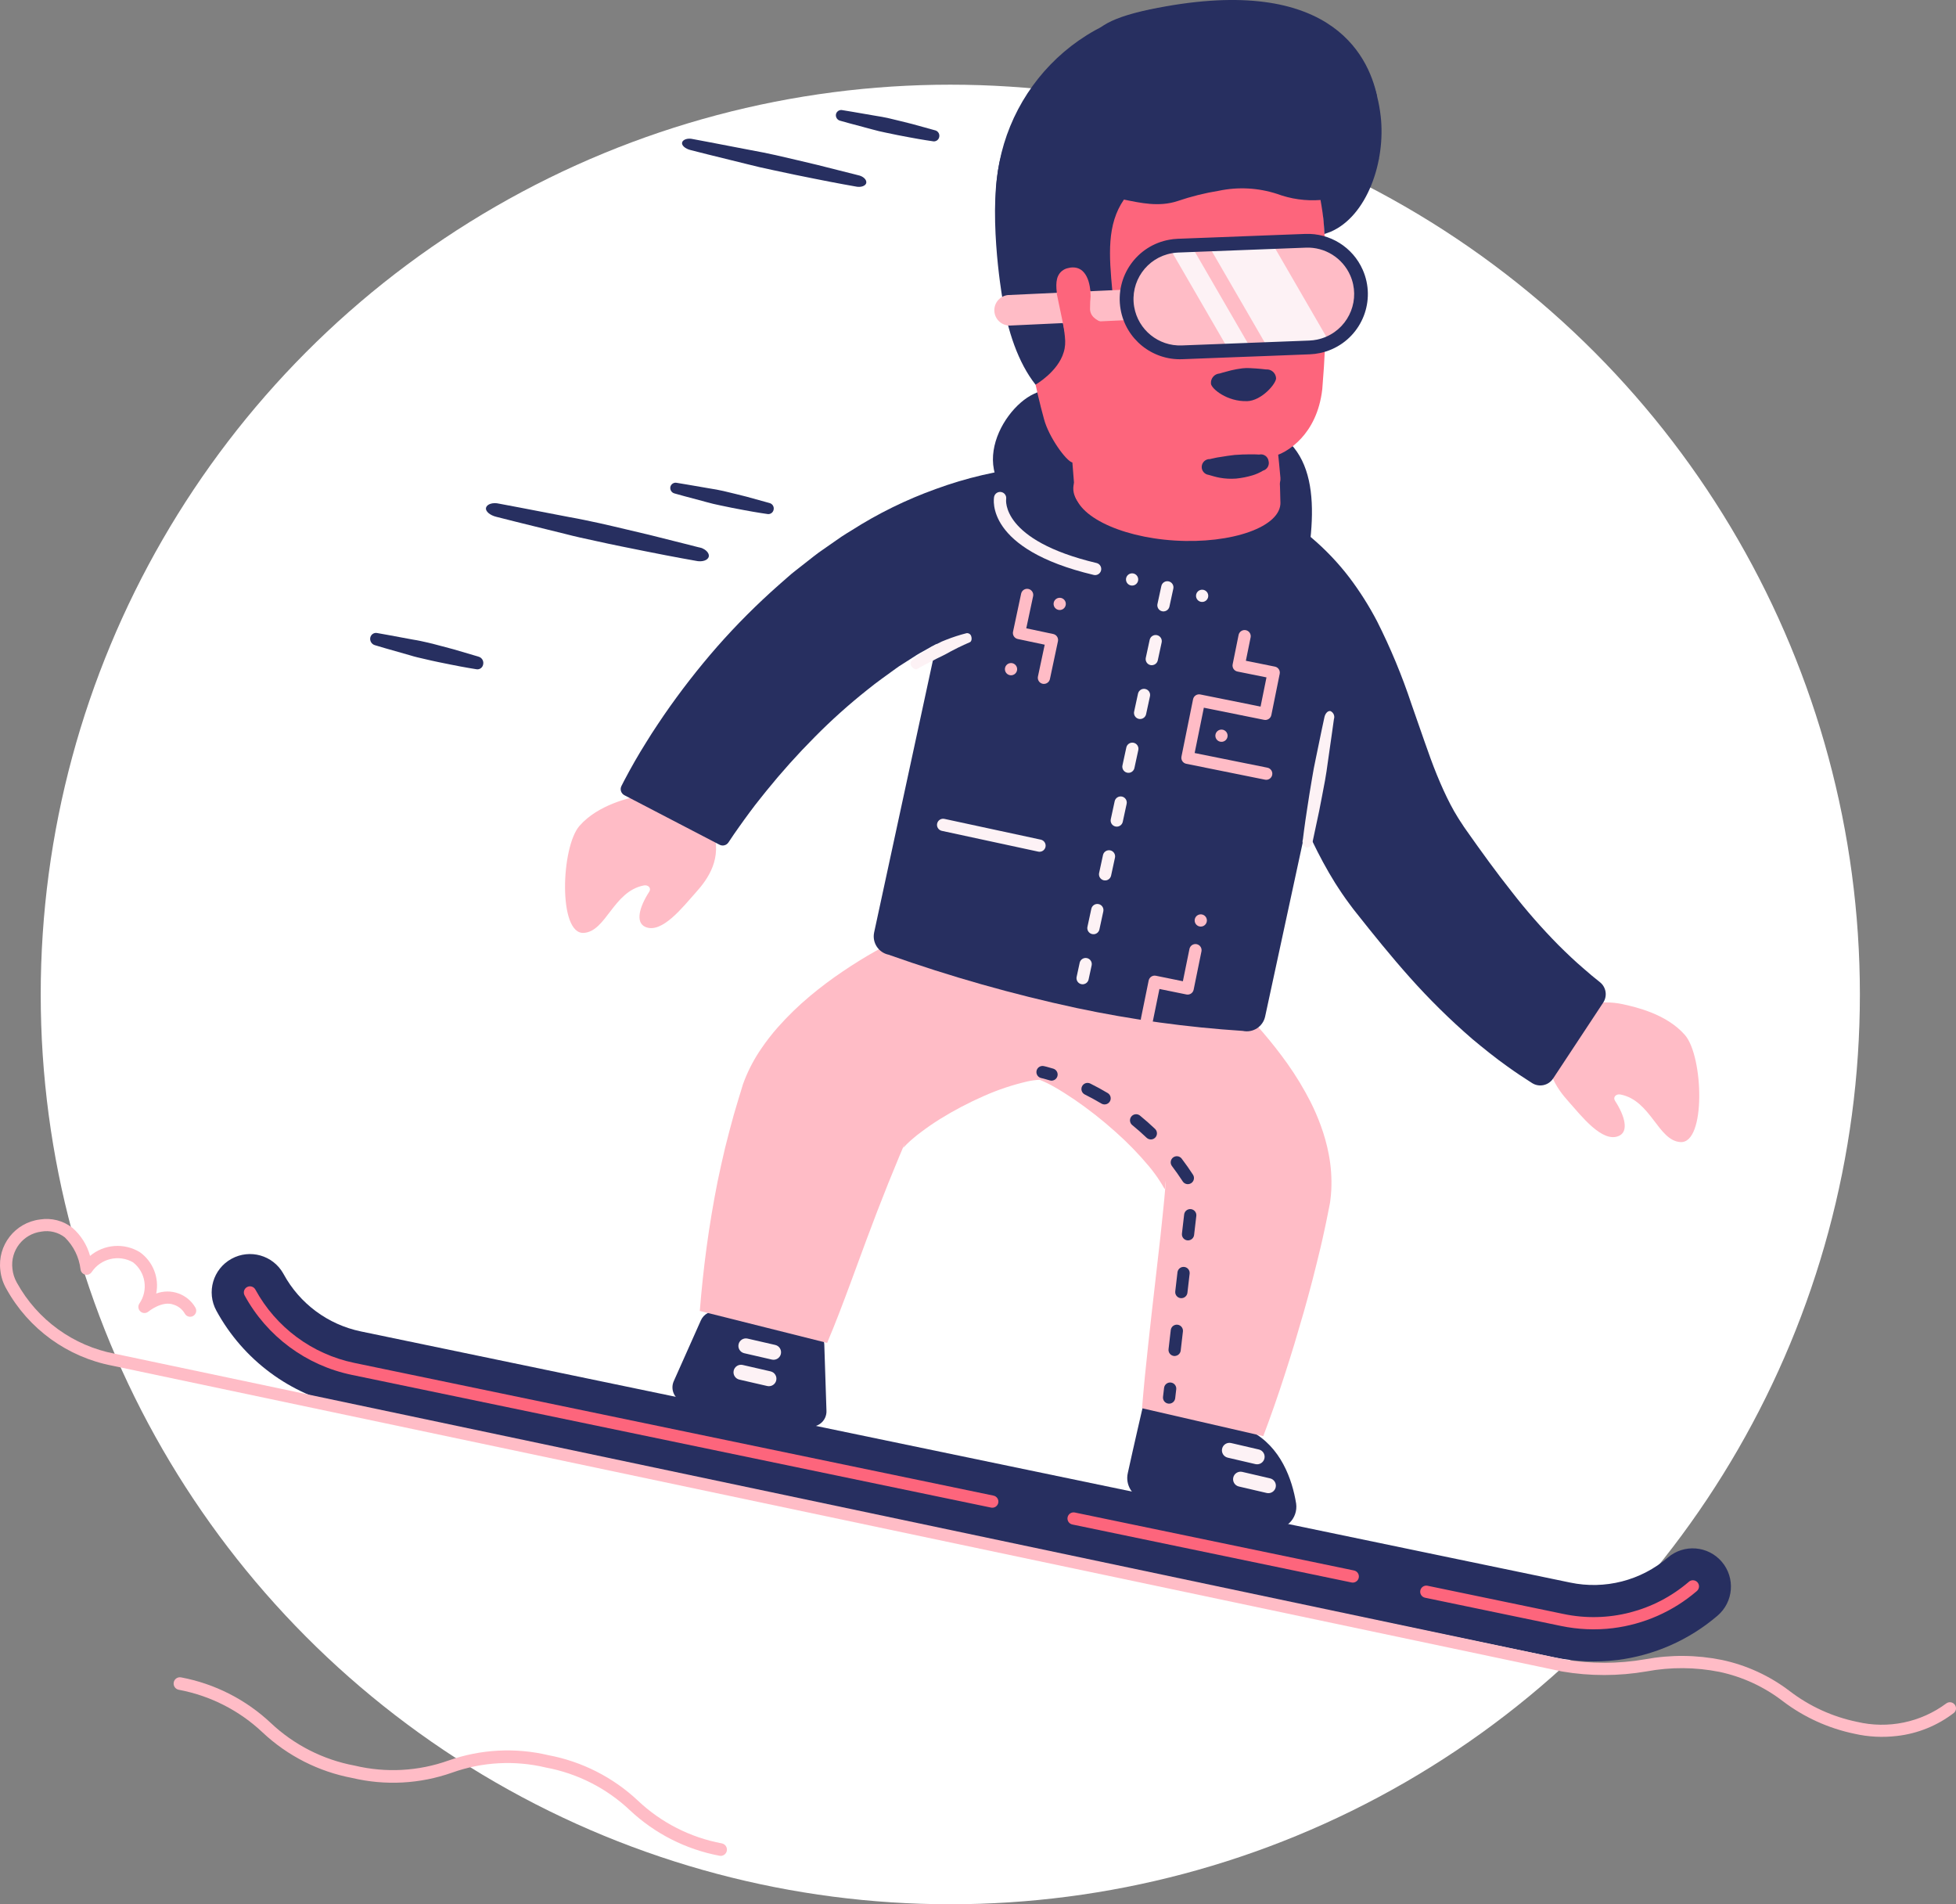 <?xml version="1.0" encoding="utf-8"?>
<!-- Generator: Adobe Illustrator 26.2.1, SVG Export Plug-In . SVG Version: 6.00 Build 0)  -->
<svg version="1.1" xmlns="http://www.w3.org/2000/svg" xmlns:xlink="http://www.w3.org/1999/xlink" x="0px" y="0px"
	 viewBox="0 0 284.932 277.333" style="enable-background:new 0 0 284.932 277.333;" xml:space="preserve">
<rect x="0" y="0" width="284.932" height="277.333" fill="#808080" stroke="none"/>
<style type="text/css">
	.st0{fill:url(#FOND_00000048470910958287795160000016112082417279957438_);}
	.st1{fill:url(#FOND_00000083801540601885852540000014899753655858822804_);}
	.st2{fill:#FFF5F7;}
	.st3{fill:url(#FOND_00000164483194105343250310000012282650992223508135_);}
	.st4{fill:url(#FOND_00000182520625227037709070000014449209200495528604_);}
	.st5{fill:url(#FOND_00000001652953021988826700000015688931505176532890_);}
	.st6{fill:url(#FOND_00000179645354413929778580000010428818608218450313_);}
	.st7{fill:url(#FOND_00000086686711559320623540000008666698138486293889_);}
	.st8{fill:url(#FOND_00000183970456119130589740000015870471745312254142_);}
	.st9{fill:url(#FOND_00000051379194880505927810000016940410674425531296_);}
	.st10{fill:url(#FOND_00000054978625628488899770000018115002553570486158_);}
	.st11{fill:url(#FOND_00000106861051676358195760000017331954283221250692_);}
	.st12{fill:#272F60;}
	.st13{fill:#FD657C;}
	.st14{fill:url(#FOND_00000039817118224254996540000013176387129489614527_);}
	.st15{fill:#F4AAB9;}
	.st16{clip-path:url(#Rectangle_10_00000169523586155853563910000006751018342446803876_);}
	.st17{fill:#FB657C;}
	.st18{fill:#FFFFFF;}
	.st19{fill:#FFBCC6;}
	.st20{clip-path:url(#SVGID_00000152257032692386220750000013039401105605309060_);}
	.st21{enable-background:new    ;}
	.st22{fill:#FB657C;stroke:#FD657C;stroke-width:3.835;stroke-linecap:round;stroke-linejoin:round;stroke-miterlimit:1.438;}
	.st23{fill:#FFBCC6;stroke:#FFBCC6;stroke-width:3.835;stroke-linecap:round;stroke-linejoin:round;stroke-miterlimit:1.438;}
	.st24{clip-path:url(#SVGID_00000173146252918956203830000003311724241400806538_);fill:#FB657C;}
	.st25{clip-path:url(#SVGID_00000134249947013517432210000013592239402977529526_);fill:#FFBCC6;}
	.st26{clip-path:url(#SVGID_00000031893851267149421000000001144659425646020014_);fill:#FFBCC6;}
	.st27{clip-path:url(#SVGID_00000175301213424659102970000016810501014380491439_);fill:#FFBCC6;}
	.st28{clip-path:url(#SVGID_00000160889521357415237150000002740843062211874178_);fill:#FFBCC6;}
	.st29{clip-path:url(#SVGID_00000044145311685052785850000001009729828053849259_);fill:#FFBCC6;}
	.st30{clip-path:url(#SVGID_00000170263746485930803960000010772374784303562892_);fill:#FFBCC6;}
	.st31{clip-path:url(#SVGID_00000077294068187845754980000010670949055966736051_);fill:#FFBCC6;}
	.st32{clip-path:url(#SVGID_00000183212261469947934250000015059558877977142706_);fill:#272F60;}
	.st33{clip-path:url(#SVGID_00000183212261469947934250000015059558877977142706_);fill:#FB657C;}
	.st34{clip-path:url(#SVGID_00000183212261469947934250000015059558877977142706_);fill:#FFBCC6;}
	.st35{clip-path:url(#SVGID_00000183212261469947934250000015059558877977142706_);fill:#FFFFFF;}
	.st36{fill:none;}
	.st37{clip-path:url(#SVGID_00000028311993052651279610000018073455901409859741_);fill:#FFFFFF;}
	.st38{clip-path:url(#SVGID_00000096061640119711937570000005826408977705254077_);fill:#FFFFFF;}
	.st39{clip-path:url(#SVGID_00000126312962441052131290000016878765126362776501_);fill:#FFFFFF;}
	.st40{clip-path:url(#SVGID_00000178917478966712323180000011777689636936454320_);fill:#FFFFFF;}
	.st41{clip-path:url(#SVGID_00000091731261808803481070000014920016811304506301_);fill:#FFFFFF;}
	.st42{clip-path:url(#SVGID_00000181798057473299117680000001159238214300076197_);fill:#FFFFFF;}
	.st43{clip-path:url(#SVGID_00000052817977536879831460000001676216151528853682_);fill:#FFFFFF;}
	.st44{clip-path:url(#SVGID_00000141433905940578167850000016453963740929023887_);fill:#FFFFFF;}
	.st45{clip-path:url(#SVGID_00000093141943655083418180000001913001705172146053_);fill:#FFFFFF;}
	.st46{clip-path:url(#SVGID_00000107568075817856495700000009754390932784562065_);fill:#FFFFFF;}
	.st47{clip-path:url(#SVGID_00000047031669604135351370000012609247884845121971_);fill:#FFFFFF;}
	.st48{clip-path:url(#SVGID_00000085951411877255251280000010673218148184011407_);fill:#FFFFFF;}
	.st49{clip-path:url(#SVGID_00000038377481903534649830000006512978215570248587_);fill:#FB657C;}
	.st50{clip-path:url(#SVGID_00000123409624624614332760000017262632516933265592_);fill:#FFFFFF;}
	.st51{clip-path:url(#SVGID_00000097461468271778087420000004112830470376833671_);fill:#FFFFFF;}
	.st52{fill:#FF647B;}
	.st53{fill:#FF657C;}
	.st54{clip-path:url(#SVGID_00000057856743393358104130000014265637689035598497_);}
	.st55{clip-path:url(#SVGID_00000133506941923592750320000003933663510963206322_);}
	.st56{clip-path:url(#SVGID_00000149359004930731091120000000189534081090908345_);}
	.st57{clip-path:url(#SVGID_00000026139805484781242570000007519125380189855877_);}
	.st58{fill:none;stroke:#272E5F;stroke-width:3;}
	.st59{clip-path:url(#SVGID_00000165927412039000299940000001748531244317050517_);}
	.st60{fill:#E94B67;}
	.st61{fill:#FFF5F7;stroke:#272E5F;stroke-width:2;}
	.st62{fill:none;stroke:#272E5F;stroke-width:2;stroke-linecap:round;stroke-linejoin:round;stroke-miterlimit:10;}
	.st63{fill:none;stroke:#272E5F;stroke-width:2;}
	.st64{fill:none;stroke:#272E5F;stroke-width:3;stroke-linecap:round;stroke-linejoin:round;stroke-miterlimit:10;}
	.st65{fill:none;stroke:#142664;stroke-width:2;stroke-linecap:round;stroke-linejoin:round;stroke-miterlimit:10;}
	.st66{clip-path:url(#SVGID_00000166671465706252652520000018414885802277968032_);}
	.st67{clip-path:url(#SVGID_00000155860916565252095560000004181474954327518874_);}
	.st68{clip-path:url(#SVGID_00000181808081711188905370000013307894141874274990_);fill:#FD657C;}
	.st69{clip-path:url(#SVGID_00000031204078634470379280000007197327938603551123_);fill:#FD657C;}
	.st70{clip-path:url(#SVGID_00000052783850294729171600000003444543533710836383_);}
	.st71{clip-path:url(#SVGID_00000160176935123599683980000012374449231784727171_);}
	.st72{clip-path:url(#SVGID_00000181076234549678838830000012500787301810365571_);}
	.st73{fill:none;stroke:#142664;stroke-width:3;stroke-linecap:round;stroke-linejoin:round;}
	.st74{clip-path:url(#SVGID_00000101791642246461772400000015548768766195087029_);}
	.st75{clip-path:url(#SVGID_00000034052457913182179590000017575843109454786944_);}
	.st76{clip-path:url(#SVGID_00000145028473694355890520000016506793471873779369_);}
	.st77{clip-path:url(#SVGID_00000049198456106978833980000002158705450359831210_);}
	.st78{clip-path:url(#SVGID_00000052081302176483023740000010207379663517255318_);}
	.st79{clip-path:url(#SVGID_00000006665335216180656570000013170921951675001731_);}
	.st80{clip-path:url(#SVGID_00000132782526220733433570000015408913377185487513_);}
	.st81{clip-path:url(#SVGID_00000005263991062296574890000003573368072622152619_);}
	.st82{clip-path:url(#SVGID_00000164483713353376355930000010876465586340244119_);}
	.st83{clip-path:url(#SVGID_00000146469308904353610800000009815948707633786519_);}
	.st84{clip-path:url(#SVGID_00000132780375373748753100000013201033967525249466_);}
	.st85{clip-path:url(#SVGID_00000141419423139006167560000014096206173307330694_);}
	.st86{clip-path:url(#SVGID_00000151537261933746686690000001798999093993930405_);}
	.st87{clip-path:url(#SVGID_00000108285860412001274920000003691575311030866350_);}
	.st88{clip-path:url(#SVGID_00000093883902873509518800000011602759082408845241_);}
	.st89{clip-path:url(#SVGID_00000051360038004114799560000004211471077816857235_);}
	.st90{clip-path:url(#SVGID_00000130640151167825442440000018116062869780129194_);}
	.st91{clip-path:url(#SVGID_00000152981379827116005500000005740512563672672390_);}
	.st92{clip-path:url(#SVGID_00000029029035426134581640000018416224784929984903_);}
	.st93{clip-path:url(#SVGID_00000029014565672032056400000016155550053259912324_);}
	.st94{clip-path:url(#SVGID_00000053542176624380904690000008791777574431822526_);}
	.st95{clip-path:url(#SVGID_00000129167549721544841050000016734406973007795084_);}
	.st96{clip-path:url(#SVGID_00000057150300318762371020000016413061868655909534_);}
	.st97{clip-path:url(#SVGID_00000062880049179658944250000011729132473280848289_);}
	.st98{clip-path:url(#SVGID_00000013913396549939912920000000070110349601445269_);}
	.st99{clip-path:url(#SVGID_00000069369152704345590900000011794275941258285696_);}
	.st100{clip-path:url(#SVGID_00000081617524136142293990000002170298289797610904_);}
	.st101{clip-path:url(#SVGID_00000099659615679297047880000006413210730679049117_);}
	.st102{clip-path:url(#SVGID_00000032619005945613999340000014923635488303043730_);}
	.st103{clip-path:url(#SVGID_00000152980443465097452820000016407256342227009689_);}
	.st104{clip-path:url(#SVGID_00000160870886767692014380000010031507509009044624_);}
	.st105{clip-path:url(#SVGID_00000106853101169307686230000012461278701414840484_);}
	.st106{clip-path:url(#SVGID_00000029762800483197125710000003592943667761721772_);}
	.st107{clip-path:url(#SVGID_00000046320238743954056400000016464191877155435964_);}
	.st108{clip-path:url(#SVGID_00000121971216749101755770000009294484897210073526_);}
	.st109{clip-path:url(#SVGID_00000089564063759047743780000008074697597789750205_);}
	.st110{clip-path:url(#SVGID_00000093172784152661540900000001295036263930546566_);}
	.st111{clip-path:url(#SVGID_00000160868919795311235300000009366106011115732662_);}
	.st112{clip-path:url(#SVGID_00000084518036374266160930000015599019169807333256_);}
	.st113{clip-path:url(#SVGID_00000168826373617159619650000001605871832410481795_);}
	.st114{clip-path:url(#SVGID_00000124865158768880186090000014729186429846278288_);}
	.st115{clip-path:url(#SVGID_00000140000673510067155420000010870318734555500462_);}
	.st116{clip-path:url(#SVGID_00000083769908852285826470000005310801500623088043_);}
	.st117{fill:#FFFFFF;stroke:#142664;stroke-width:3;stroke-linecap:round;stroke-linejoin:round;}
	.st118{clip-path:url(#SVGID_00000147941029375797053030000016172721351368649133_);}
	.st119{fill-rule:evenodd;clip-rule:evenodd;fill:#FFBCC6;}
	.st120{fill-rule:evenodd;clip-rule:evenodd;fill:#272F60;}
	.st121{fill-rule:evenodd;clip-rule:evenodd;fill:#FFFFFF;}
	.st122{fill-rule:evenodd;clip-rule:evenodd;fill:#FB657C;}
	.st123{clip-path:url(#SVGID_00000121248680841118300420000005682213367435107261_);}
	.st124{clip-path:url(#SVGID_00000002362948213398958880000004513666532088460934_);}
	.st125{clip-path:url(#SVGID_00000149365137406003683080000015713152361291760283_);}
	.st126{clip-path:url(#SVGID_00000065040894939953484310000006414079696797856430_);}
	.st127{clip-path:url(#SVGID_00000093175674725441685850000017416876665822685571_);}
	.st128{clip-path:url(#SVGID_00000009553419585095385660000016186910985537618071_);}
	.st129{clip-path:url(#SVGID_00000155147075510217810810000014102599567150562473_);}
	.st130{clip-path:url(#SVGID_00000080203863883305742000000007617987723986863243_);}
	.st131{clip-path:url(#SVGID_00000183945708905512438250000009588869881347519108_);}
	.st132{clip-path:url(#SVGID_00000060716350808141412660000002003023142448859801_);}
	.st133{clip-path:url(#SVGID_00000085217833666306067340000009717034249851536789_);}
	.st134{clip-path:url(#SVGID_00000072974634659797898950000008392631079502288043_);}
	.st135{clip-path:url(#SVGID_00000155853413601481480100000009342087405659095169_);}
	.st136{clip-path:url(#SVGID_00000029044871911687716630000008577565967177152160_);}
	.st137{clip-path:url(#SVGID_00000135691616192303478800000002155571423608599206_);}
	.st138{clip-path:url(#SVGID_00000070079047946464567630000008213880006346888109_);}
	.st139{clip-path:url(#SVGID_00000026858216221022268290000015027898767971768963_);}
	.st140{clip-path:url(#SVGID_00000075146990619479740230000017511508994123351737_);}
	.st141{clip-path:url(#SVGID_00000013194933541210906030000008576567217057113248_);}
	.st142{clip-path:url(#SVGID_00000183208119095958151200000003933857233484272012_);}
	.st143{clip-path:url(#SVGID_00000063625281382978694340000009705484210755943318_);}
	.st144{clip-path:url(#SVGID_00000079457155898793746930000013056032002866679681_);}
	.st145{clip-path:url(#SVGID_00000010268390013677935610000016089499622909000589_);}
	.st146{clip-path:url(#SVGID_00000046307018622671191690000005800476584519865763_);}
	.st147{clip-path:url(#SVGID_00000057115614462647172440000006232290621051817621_);}
	.st148{clip-path:url(#SVGID_00000175289681049161562080000001175593688770197167_);}
	.st149{clip-path:url(#SVGID_00000090285526357481218810000001269457592675678891_);}
	.st150{clip-path:url(#SVGID_00000150819685610411573770000013577532019661976233_);}
	.st151{clip-path:url(#SVGID_00000050643036866630395240000015939254355350647699_);}
	.st152{clip-path:url(#SVGID_00000108272990226051776760000011946898358626853509_);}
	.st153{clip-path:url(#SVGID_00000003102429224668818330000016783062775175220629_);}
	.st154{clip-path:url(#SVGID_00000057829916825381194730000018375665181990973624_);}
	.st155{clip-path:url(#SVGID_00000124123903202580855180000014827800452913771669_);}
	.st156{clip-path:url(#SVGID_00000056401388768110687990000008759780181505750169_);}
	.st157{clip-path:url(#SVGID_00000101075659874873231800000010451754219187822522_);}
	.st158{clip-path:url(#SVGID_00000182489502288988649830000016852402704793655206_);}
	.st159{clip-path:url(#SVGID_00000106105856288773427580000018154421601164909489_);}
	.st160{clip-path:url(#SVGID_00000179621042252420254610000002952345893140320399_);}
	.st161{clip-path:url(#SVGID_00000145032357876846899300000005212916147156718211_);}
	.st162{clip-path:url(#SVGID_00000000180551035496081830000013447047740950747295_);}
	.st163{clip-path:url(#SVGID_00000052064933115239431070000014109855561439144082_);}
	.st164{clip-path:url(#SVGID_00000114774509110938950030000007587773727072115075_);}
	.st165{clip-path:url(#SVGID_00000161593025315318104740000015321009776404078261_);}
	.st166{clip-path:url(#SVGID_00000131349809810895142800000006469198478706813601_);}
	.st167{clip-path:url(#SVGID_00000133508147696587454260000005048885840428999581_);}
	.st168{clip-path:url(#SVGID_00000106829096415289345640000016258358154329380795_);}
	.st169{clip-path:url(#SVGID_00000051346661819511627940000001697465423383949724_);}
	.st170{clip-path:url(#SVGID_00000155829197919056163970000009594014929357608104_);}
	.st171{clip-path:url(#SVGID_00000005229418281590923320000000163260524640200333_);}
	.st172{clip-path:url(#SVGID_00000055667515510153143970000014938694052415186320_);}
	.st173{clip-path:url(#SVGID_00000009560818240558676720000017944545944001442949_);}
	.st174{clip-path:url(#SVGID_00000106141729601026183870000002904773140368154252_);}
	.st175{clip-path:url(#SVGID_00000080186472592689713370000005727521151214467472_);}
	.st176{clip-path:url(#SVGID_00000049901026646978138110000011478643504267469503_);}
	.st177{clip-path:url(#SVGID_00000015346243019472579840000009340414706036454545_);}
	.st178{clip-path:url(#SVGID_00000021817965125323393500000000735090371925206147_);}
	.st179{clip-path:url(#SVGID_00000027579066616266110260000018187716746375783590_);}
	.st180{clip-path:url(#SVGID_00000112623298110341239870000008718067862128798631_);}
	.st181{clip-path:url(#SVGID_00000011029719699706061270000012604130963111380377_);}
	.st182{clip-path:url(#SVGID_00000007415930177258022170000002081908407476326036_);}
	.st183{clip-path:url(#SVGID_00000163039445277083164810000012875020781002509718_);}
	.st184{clip-path:url(#SVGID_00000139266155097568757770000013118648728353688488_);}
	.st185{clip-path:url(#SVGID_00000021817103369331723220000017349521122974499981_);}
	.st186{clip-path:url(#SVGID_00000041281039024390381910000012029980900727865270_);}
	.st187{clip-path:url(#SVGID_00000006669065147170117490000017447852401291021730_);}
	.st188{clip-path:url(#SVGID_00000001627506531847684730000016631313811918439092_);}
	.st189{clip-path:url(#SVGID_00000020397636249705591400000004523257380681601689_);}
	.st190{clip-path:url(#SVGID_00000036251780531587039690000003991577229942151824_);}
	.st191{clip-path:url(#SVGID_00000019673265432034901450000002307748787212857782_);}
	.st192{clip-path:url(#SVGID_00000120539243227563408210000010458105889636922780_);}
	.st193{clip-path:url(#SVGID_00000168827569404932802430000011096232602573058180_);}
	.st194{clip-path:url(#SVGID_00000166676435304186596680000016723883392647321770_);}
	.st195{clip-path:url(#SVGID_00000055684939524063902500000008031270247894060703_);}
	.st196{clip-path:url(#SVGID_00000021800473125881571410000011667617908383713208_);}
	.st197{clip-path:url(#SVGID_00000072988318833773648480000012700624706281789615_);}
	.st198{clip-path:url(#SVGID_00000049938487383406043500000004329439324424795564_);}
	.st199{clip-path:url(#SVGID_00000118357539329343459980000006089419403418413984_);}
	.st200{clip-path:url(#SVGID_00000051356563495285043440000001412184312437082014_);}
	.st201{clip-path:url(#SVGID_00000023245298365774441650000010054849138578497673_);}
	.st202{clip-path:url(#SVGID_00000011743834763189230780000017737134068368010409_);}
	.st203{clip-path:url(#SVGID_00000122693363063608942620000008671437087305722790_);}
	.st204{clip-path:url(#SVGID_00000050640650606623706120000005886601946119464886_);}
	.st205{clip-path:url(#SVGID_00000010284348352264435100000017946625597846310547_);}
	.st206{clip-path:url(#SVGID_00000149361404979984955650000000362567852610264197_);}
	.st207{clip-path:url(#SVGID_00000038384854849274093150000007328307068574156204_);}
	.st208{clip-path:url(#SVGID_00000096034357275362287400000005266622984592943039_);}
	.st209{clip-path:url(#SVGID_00000098918193776759768380000005324067604666585773_);}
	.st210{clip-path:url(#SVGID_00000039109813684436703450000003596905548176932537_);}
	.st211{clip-path:url(#SVGID_00000019649695056834912360000012483080919511063449_);}
	.st212{clip-path:url(#SVGID_00000169519670624599464610000000624425797654859650_);}
	.st213{clip-path:url(#SVGID_00000090988530371293282600000000003072653910532753_);}
	.st214{clip-path:url(#SVGID_00000154398385138913414540000011811613587935148699_);}
	.st215{clip-path:url(#SVGID_00000150092112353291369850000013212975532155507902_);}
	.st216{clip-path:url(#SVGID_00000181067952620142449790000012488503813143237559_);}
	.st217{clip-path:url(#SVGID_00000178901911002781354520000015791310048922327226_);}
	.st218{clip-path:url(#SVGID_00000181047761409014800590000015444194716315442595_);}
	.st219{clip-path:url(#SVGID_00000132770873408712692260000010651543200044747905_);}
	.st220{clip-path:url(#SVGID_00000016061232538268745780000015156545721691817101_);}
	.st221{clip-path:url(#SVGID_00000023262506864429959060000014049428836390325937_);}
	.st222{clip-path:url(#SVGID_00000072980016066681144630000005592740065574135182_);}
	.st223{clip-path:url(#SVGID_00000012458338894169821070000016612867622887287484_);}
	.st224{clip-path:url(#SVGID_00000047034363048999096860000016674778601679439286_);}
	.st225{clip-path:url(#SVGID_00000057857116454773087960000007603787365900883643_);}
	.st226{clip-path:url(#SVGID_00000095326741093448579910000003733962514731682958_);}
	.st227{clip-path:url(#SVGID_00000055678269874300366580000003997286273784397749_);}
	.st228{clip-path:url(#SVGID_00000173133746327992638060000014266752095957642119_);}
	.st229{clip-path:url(#SVGID_00000039116400885926209850000008022998462502424467_);}
	.st230{clip-path:url(#SVGID_00000111904664506372770810000004031998914806886822_);}
	.st231{clip-path:url(#SVGID_00000088092919956516958560000006304196496617984679_);}
	.st232{clip-path:url(#SVGID_00000132781594705887194670000002404096154459603888_);}
	.st233{clip-path:url(#SVGID_00000073002964007280787920000004125441204885090469_);}
	.st234{clip-path:url(#SVGID_00000115480519449100404480000010037120394611635881_);}
	.st235{clip-path:url(#SVGID_00000079479458249638912320000008171053336694402742_);}
	.st236{clip-path:url(#SVGID_00000100357869706515255390000016733420944590000562_);}
	.st237{clip-path:url(#SVGID_00000054234206107405710620000008921858757678797719_);}
	.st238{clip-path:url(#SVGID_00000044169384488109502660000000413516307248733850_);}
	.st239{clip-path:url(#SVGID_00000169546460929065558610000011847167205301095350_);}
	.st240{clip-path:url(#SVGID_00000003081010785422999890000001279815370278009274_);}
	.st241{clip-path:url(#SVGID_00000147901182726346901100000016783981883396447394_);}
	.st242{clip-path:url(#SVGID_00000170251601236976410230000013662204002220770224_);}
	.st243{clip-path:url(#SVGID_00000011710890332864128480000016628827186868785841_);}
	.st244{clip-path:url(#SVGID_00000010290328137136033010000007814862805468949152_);}
	.st245{clip-path:url(#SVGID_00000078737466365831417080000004498142637357806997_);}
	.st246{clip-path:url(#SVGID_00000183939468057914467360000003878970532053783481_);}
	.st247{clip-path:url(#SVGID_00000042737006890767486960000005064171024360270214_);}
	.st248{clip-path:url(#SVGID_00000008867226046280440910000012214081761482270083_);}
	.st249{clip-path:url(#SVGID_00000152961921341449899720000007239797383612604052_);}
	.st250{clip-path:url(#SVGID_00000145776308592654959490000006705444227378164127_);}
	.st251{clip-path:url(#SVGID_00000015354964115167386800000016463767934361620138_);}
	.st252{clip-path:url(#SVGID_00000160881106438039736420000012412067302968447621_);}
	.st253{fill:#E94966;}
	.st254{fill:#13224F;}
	.st255{fill:url(#);}
	.st256{clip-path:url(#SVGID_00000038402065362387551700000002154801188143006593_);}
	.st257{fill:#FFCE00;}
	.st258{fill-rule:evenodd;clip-rule:evenodd;fill:#FD657C;}
	.st259{clip-path:url(#SVGID_00000160875480874692398810000016630287404556532924_);}
	.st260{fill:url(#SVGID_00000095339204378452721750000016828171559077572739_);}
	.st261{fill:#FFFFFF;stroke:#FFFFFF;stroke-width:10;}
	.st262{fill:none;stroke:#272F60;stroke-width:3;stroke-linecap:round;stroke-linejoin:round;}
	.st263{clip-path:url(#SVGID_00000174560185031889955260000000284195325202159021_);}
	.st264{fill:none;stroke:#FFFFFF;stroke-width:5;}
	.st265{fill:#3580F8;}
	.st266{clip-path:url(#SVGID_00000129188510596811081890000000384880142475216063_);}
	.st267{fill:#FDF2F5;}
	.st268{clip-path:url(#SVGID_00000145757024848998431380000007696262833687760055_);}
	.st269{fill:#44C400;}
	.st270{clip-path:url(#SVGID_00000135671819741374598830000006100486317206269106_);}
	.st271{clip-path:url(#SVGID_00000059289461018862481610000001373055971538502560_);}
	.st272{clip-path:url(#SVGID_00000062911459898897267630000009126138693675883656_);}
	.st273{fill:#F1AAB9;}
	.st274{fill:#E34C6A;}
	.st275{clip-path:url(#SVGID_00000019650380001668863110000016119463000345325213_);}
	.st276{clip-path:url(#SVGID_00000166642506046105373620000004951074499953782946_);}
	.st277{clip-path:url(#SVGID_00000054959817458566668480000010330974778007802528_);}
	.st278{clip-path:url(#SVGID_00000039834134043269589070000009537044374131365539_);}
	.st279{clip-path:url(#SVGID_00000091693900192775906430000008163700554815258287_);}
	.st280{clip-path:url(#SVGID_00000150818310195830781020000018091831549327969943_);}
	.st281{clip-path:url(#SVGID_00000157283419238470801560000005599187405471809969_);}
	.st282{clip-path:url(#SVGID_00000157996265495010295480000017740976033833169824_);}
	.st283{display:none;}
	.st284{display:inline;}
	.st285{display:inline;enable-background:new    ;}
	.st286{clip-path:url(#SVGID_00000129894608067761134150000018218490834406408100_);}
	.st287{clip-path:url(#SVGID_00000101094714984089300990000015570993452601144465_);}
	.st288{clip-path:url(#SVGID_00000162317146758367698950000015970813876804019112_);}
	.st289{clip-path:url(#SVGID_00000027583800745966978790000009607704715158095802_);}
	.st290{fill:none;stroke:#FFFFFF;stroke-miterlimit:10;}
	.st291{clip-path:url(#SVGID_00000145761042521000977320000007599073780621803393_);}
	.st292{clip-path:url(#SVGID_00000173856162764495763810000014946928492171188401_);}
	.st293{clip-path:url(#SVGID_00000116952716281701786990000003890269045512403605_);}
	.st294{clip-path:url(#SVGID_00000119105216947625854870000000945593826220570552_);}
	.st295{clip-path:url(#SVGID_00000130632343375708217300000013810031583624003730_);}
	.st296{clip-path:url(#SVGID_00000111905883263243432710000012412187959725042869_);}
	.st297{clip-path:url(#SVGID_00000025433498199467967800000007736067104133790598_);}
	.st298{clip-path:url(#SVGID_00000116953317886210459760000012850590001040409277_);}
	.st299{clip-path:url(#SVGID_00000173870696367333573280000001268947959007498389_);}
	.st300{clip-path:url(#SVGID_00000124872179815540740890000005554533821973075605_);}
	.st301{clip-path:url(#SVGID_00000114060986819915612430000002139963570599643065_);}
	.st302{clip-path:url(#SVGID_00000060027491352926442350000014573380796992967071_);}
	.st303{clip-path:url(#SVGID_00000026855317775362163230000004711098126093510545_);}
	.st304{clip-path:url(#SVGID_00000004518079112281847390000008675525189965115807_);}
	.st305{clip-path:url(#SVGID_00000047763690921630765800000011574694404211126678_);}
	.st306{clip-path:url(#SVGID_00000063604038026975372190000004682587416775583620_);}
	.st307{fill:none;stroke:#142664;stroke-width:4.002;stroke-linecap:round;stroke-linejoin:round;stroke-miterlimit:4.002;}
	.st308{clip-path:url(#SVGID_00000093144858140488074320000012136844990860472503_);}
	.st309{clip-path:url(#SVGID_00000134223435165798017710000007474941380136631959_);}
	.st310{clip-path:url(#SVGID_00000147208601656408665800000003243359410129415352_);}
	.st311{clip-path:url(#SVGID_00000082334861750335017900000006527701310996796814_);}
	.st312{clip-path:url(#SVGID_00000126294917020935719890000009073742190492746157_);}
	.st313{clip-path:url(#SVGID_00000116199264724231619130000014112392304329707146_);}
	.st314{clip-path:url(#SVGID_00000022542183330977032960000007910974085080719549_);}
	.st315{clip-path:url(#SVGID_00000114069408679149041740000011469586873657598395_);}
	.st316{clip-path:url(#SVGID_00000130639818540225304790000006992727075626487999_);}
	.st317{clip-path:url(#SVGID_00000139283649691722664510000008709351948716059269_);}
	.st318{clip-path:url(#SVGID_00000059990526170619413950000004249254623266296205_);}
	.st319{clip-path:url(#SVGID_00000012464358708378117560000017957804789556237999_);}
	.st320{clip-path:url(#SVGID_00000075164651148603739100000011483228933431517313_);}
	.st321{clip-path:url(#SVGID_00000047021950837981946570000009600348647570175630_);}
	.st322{clip-path:url(#SVGID_00000080192862270153573940000007616123173912890760_);}
	.st323{clip-path:url(#SVGID_00000130636261644589111680000010801695078835534988_);}
	.st324{clip-path:url(#SVGID_00000060031960628598334480000002866892512197181315_);fill:#FD657C;}
	.st325{clip-path:url(#SVGID_00000060031960628598334480000002866892512197181315_);fill:#272F60;}
</style>
<g id="FONDS">
</g>
<g id="ILLUSTRATIONS">
	<g>
		<circle id="Ellipse_419" class="st18" cx="138.431" cy="144.833" r="132.5"/>
		<g id="Groupe_1822" transform="translate(0)">
			<g>
				<defs>
					<rect id="SVGID_00000071528487820529018300000013846815668583572378_" width="284.932" height="270.285"/>
				</defs>
				<clipPath id="SVGID_00000142876641038022441870000003548041758626020224_">
					<use xlink:href="#SVGID_00000071528487820529018300000013846815668583572378_"  style="overflow:visible;"/>
				</clipPath>
				
					<g id="Groupe_1821" transform="translate(0)" style="clip-path:url(#SVGID_00000142876641038022441870000003548041758626020224_);">
					<path id="Tracé_5670" class="st12" d="M179.935,78.065c0,0-1.289-1.285-4.617-10.413
						c-2.631-7.213-11.313-16.45-24.7-10.294
						c-5.13,2.36-11.055,13.731,1.52,17.788
						c11.417,3.678,17.453,3.779,17.453,3.779L179.935,78.065z"/>
					<path id="Tracé_5671" class="st12" d="M156.451,66.836c0,0,1.609,0.849,7.477,8.6
						c4.637,6.121,25.372,14.51,26.716,5.042
						c1.422-10.061,0.276-19.256-12.937-19.439c-12-0.166-11.622,1.95-11.622,1.95
						L156.451,66.836z"/>
					<path id="Tracé_5672" class="st12" d="M99.76,204.234l17.975,3.5
						c1.207,0.238,2.379-0.548,2.617-1.755c0.033-0.165,0.046-0.332,0.04-0.5
						l-0.318-9.683c-0.034-1.037-0.781-1.913-1.8-2.111l-13.71-2.671
						c-1.019-0.199-2.041,0.331-2.466,1.279l-3.947,8.851
						c-0.502,1.122,0.001,2.438,1.123,2.939c0,0,0.001,0,0.001,0.001
						c0.155,0.069,0.317,0.12,0.484,0.153L99.76,204.234z"/>
					<path id="Tracé_5673" class="st19" d="M226.002,151.322c-1.395,4.111,0.662,7.076,2.5,9.119
						c1.807,2.013,4.9,6.066,7.322,4.992c1.465-0.648,0.89-2.871-0.562-5.12
						c-0.343-0.531,0.163-1.033,0.787-0.912c4.46,0.863,5.47,6.723,8.742,6.929
						c3.742,0.235,3.348-12.494,0.662-15.586c-2.718-3.126-7.373-4.126-9.091-4.5
						c-2.75-0.6-8.423-0.6-10.357,5.077"/>
					<path id="Tracé_5674" class="st19" d="M103.857,120.896c1.391,4.112-0.68,7.075-2.522,9.115
						c-1.812,2.008-4.909,6.057-7.334,4.98c-1.462-0.651-0.882-2.873,0.575-5.124
						c0.344-0.53-0.16-1.032-0.781-0.916c-4.464,0.857-5.488,6.714-8.76,6.914
						c-3.743,0.23-3.318-12.5-0.623-15.586c2.725-3.118,7.384-4.113,9.1-4.483
						c2.75-0.588,8.425-0.583,10.343,5.1"/>
					<path id="Tracé_5675" class="st12" d="M235.553,241.765c-3.039,0.37-6.118,0.24-9.114-0.386
						L50.3,204.809c-8-1.653-14.868-6.743-18.778-13.916
						c-1.48-2.7-0.49-6.089,2.21-7.568c2.669-1.462,6.017-0.515,7.523,2.129
						c0.02,0.036,0.039,0.073,0.059,0.108c2.345,4.301,6.463,7.352,11.26,8.345
						l176.14,36.573c5.058,1.066,10.324-0.282,14.248-3.647
						c2.339-1.997,5.855-1.719,7.852,0.62c1.997,2.339,1.719,5.855-0.62,7.852l0,0
						c-4.14,3.545-9.232,5.793-14.641,6.463"/>
					<path id="Tracé_5676" class="st12" d="M166.499,204.781c0,0,9.868,0.544,15.72,3.64
						c4.352,2.3,6.012,7,6.59,10.55c0.151,1.057-0.222,2.122-1,2.853
						c-0.773,0.719-1.849,1.014-2.881,0.792l-18.225-4.218
						c-1.734-0.402-2.814-2.133-2.414-3.867c0.837-3.843,2.209-9.75,2.209-9.75
						H166.499z"/>
					<path id="Tracé_5677" class="st19" d="M101.941,190.925c0.242-3.037,0.563-6.126,0.99-9.285
						s0.965-6.369,1.607-9.6c0.334-1.612,0.7-3.226,1.078-4.838
						c0.4-1.609,0.823-3.217,1.269-4.823l0.709-2.392l0.368-1.192l0.181-0.6
						l0.089-0.3l0.259-0.682c0.625-1.568,1.421-3.061,2.375-4.453
						c0.741-1.094,1.551-2.139,2.425-3.13c1.462-1.65,3.046-3.188,4.739-4.6
						c1.52-1.267,3.104-2.455,4.745-3.559c3.139-2.129,6.45-3.991,9.9-5.568
						c1.734-0.792,3.51-1.527,5.384-2.186c1.954-0.699,3.95-1.271,5.977-1.715
						c2.39-0.539,4.829-0.831,7.278-0.872c1.581-0.019,3.161,0.106,4.72,0.374
						c1.561,0.288,3.091,0.723,4.57,1.3c2.107,0.83,4.142,1.829,6.087,2.989
						c1.677,0.987,3.303,2.057,4.876,3.208c2.994,2.183,5.825,4.581,8.469,7.177
						c2.754,2.676,5.262,5.596,7.493,8.722c1.256,1.768,2.381,3.626,3.367,5.557
						c0.562,1.111,1.058,2.255,1.485,3.424c0.503,1.361,0.895,2.76,1.171,4.184
						c0.342,1.756,0.466,3.547,0.371,5.333c-0.021,0.484-0.083,1.014-0.146,1.525
						l-0.026,0.192l-0.014,0.088l-0.031,0.157l-0.062,0.314l-0.248,1.256
						c-0.16,0.851-0.342,1.637-0.515,2.454s-0.351,1.606-0.542,2.4
						c-0.374,1.589-0.773,3.139-1.167,4.7s-0.836,3.082-1.256,4.611l-1.339,4.562
						c-0.469,1.511-0.927,3.025-1.422,4.523c-0.966,3.014-2,5.968-3.135,8.976
						l-17.661-4.062c0.107-1.506,0.281-3.054,0.411-4.586l0.479-4.591l0.505-4.572
						l0.52-4.547l0.514-4.513c0.172-1.491,0.346-2.988,0.487-4.453l0.226-2.187
						c0.065-0.715,0.15-1.455,0.2-2.141l0.08-1.044l0.02-0.256l0.011-0.127
						v-0.057l-0.011,0.045c-0.03,0.131-0.038,0.273-0.057,0.367
						c-0.05,0.445-0.031,0.667-0.057,0.719c-0.035,0.087-0.254-0.412-0.668-1.039
						c-0.502-0.787-1.054-1.542-1.652-2.259c-1.518-1.814-3.17-3.51-4.944-5.075
						c-1.862-1.667-3.83-3.212-5.891-4.626c-1.009-0.676-2-1.317-2.934-1.842
						c-0.725-0.423-1.482-0.789-2.264-1.094c-0.2-0.075-0.274-0.057,0.1,0.014
						c0.234,0.041,0.227,0.021,0.087,0.024c-0.655,0.025-1.307,0.114-1.945,0.265
						c-2.138,0.5-4.225,1.199-6.232,2.089c-2.212,0.969-4.354,2.092-6.408,3.362
						c-1,0.623-1.941,1.279-2.777,1.912c-0.726,0.535-1.415,1.117-2.064,1.743
						c-0.241,0.236-0.412,0.431-0.482,0.5c-0.07,0.069-0.046,0.028,0.113-0.4
						c0.017-0.046,0.031-0.094,0.041-0.142l-0.1,0.248l-0.211,0.5l-0.422,0.994
						l-0.822,2c-0.555,1.333-1.093,2.673-1.614,4.019
						c-0.538,1.345-1.062,2.702-1.571,4.072c-1.048,2.735-2.048,5.528-3.113,8.387
						s-2.16,5.8-3.426,8.775L101.941,190.925z"/>
					<path id="Tracé_5678" class="st12" d="M170.84,72.394
						c15.701,3.363,25.704,18.818,22.341,34.519c0,0.014-0.006,0.028-0.009,0.041
						l-8.878,41.086c-0.318,1.477-1.773,2.417-3.25,2.1
						c-8.139-0.527-16.229-1.64-24.207-3.332
						c-9.291-1.998-18.443-4.593-27.4-7.768
						c-1.473-0.313-2.414-1.761-2.101-3.234c0-0.001,0.001-0.003,0.001-0.004
						v-0.006l8.879-41.091c3.411-15.713,18.902-25.695,34.62-22.311"/>
					<path id="Tracé_5679" class="st12" d="M226.239,157.079c-0.668,1.013-2.023,1.307-3.051,0.662
						c-1.219-0.771-2.424-1.573-3.6-2.421c-1.778-1.263-3.469-2.628-5.136-4.019
						c-3.228-2.791-6.271-5.79-9.109-8.978c-2.778-3.118-5.32-6.276-7.761-9.359
						l-0.465-0.588l-0.553-0.743c-0.363-0.5-0.743-1-1.07-1.5s-0.678-1.011-1-1.523
						l-0.922-1.533c-1.18-2.04-2.2-4.081-3.107-6.075
						c-0.907-1.994-1.7-3.953-2.441-5.847l-2.066-5.477
						c-1.12-3.163-2.468-6.24-4.034-9.207c-0.645-1.188-1.381-2.325-2.2-3.4
						c-0.716-0.911-1.528-1.742-2.422-2.48c-0.858-0.722-1.801-1.337-2.809-1.829
						c-0.261-0.138-0.53-0.262-0.805-0.371c-0.274-0.131-0.555-0.246-0.842-0.344
						l-0.881-0.323l-1.191-0.359l-1.191-0.361l-0.6-0.18l-0.594-0.148
						l-2.377-0.594l-2.36-0.469c-0.391-0.092-0.785-0.129-1.176-0.187
						l-1.171-0.167c-3.05-0.398-6.133-0.479-9.2-0.241l-2.249,0.246l-2.228,0.407
						c-0.374,0.067-0.743,0.155-1.107,0.263l-1.1,0.283
						c-0.745,0.183-1.479,0.406-2.2,0.668c-2.993,0.996-5.875,2.299-8.6,3.887
						c-0.354,0.2-0.712,0.378-1.057,0.6l-1.037,0.666l-1.043,0.666
						c-0.356,0.213-0.701,0.445-1.033,0.694c-1.352,0.988-2.725,1.94-4.064,3.03
						c-2.716,2.152-5.298,4.467-7.732,6.933c-2.477,2.491-4.824,5.108-7.033,7.839
						c-0.562,0.678-1.088,1.38-1.645,2.069c-0.52,0.7-1.064,1.4-1.565,2.108
						c-0.501,0.708-1.016,1.411-1.5,2.118l-0.8,1.192
						c-0.283,0.429-0.845,0.573-1.3,0.334l-13.855-7.208
						c-0.488-0.251-0.682-0.848-0.436-1.338l0.383-0.751
						c0.258-0.5,0.515-0.961,0.775-1.445c0.516-0.94,1.047-1.87,1.592-2.777
						c0.545-0.907,1.113-1.789,1.671-2.689c0.583-0.874,1.15-1.767,1.75-2.628
						c2.393-3.475,4.984-6.81,7.76-9.987c2.818-3.203,5.836-6.223,9.036-9.044
						l1.212-1.063l0.609-0.53l0.64-0.511l2.583-2.025
						c0.422-0.343,0.878-0.66,1.334-0.976l1.364-0.952l1.367-0.949
						c0.457-0.31,0.951-0.6,1.426-0.893c3.861-2.468,7.987-4.494,12.3-6.042
						c4.415-1.618,9.01-2.692,13.684-3.2c4.634-0.478,9.306-0.435,13.93,0.129
						l1.7,0.222c0.567,0.077,1.137,0.146,1.687,0.261l3.326,0.642l3.248,0.8
						l0.809,0.2l0.789,0.236l1.577,0.474l1.578,0.48l1.841,0.672
						c0.611,0.212,1.224,0.49,1.833,0.761c0.609,0.271,1.219,0.526,1.818,0.857
						c2.452,1.233,4.752,2.749,6.851,4.517c2.068,1.744,3.939,3.709,5.581,5.859
						c1.512,2.003,2.856,4.127,4.019,6.35c1.967,3.899,3.645,7.937,5.019,12.082
						l1.886,5.405c0.6,1.72,1.195,3.381,1.823,4.914s1.283,2.98,1.979,4.314
						l0.531,0.974c0.181,0.317,0.372,0.613,0.554,0.923s0.382,0.587,0.572,0.883
						l0.284,0.438l0.4,0.572c2.185,3.1,4.336,6.075,6.543,8.854
						c2.12,2.737,4.402,5.344,6.834,7.807c1.2,1.19,2.421,2.361,3.709,3.456
						c0.758,0.676,1.54,1.318,2.338,1.949c0.906,0.721,1.11,2.015,0.469,2.98
						L226.239,157.079z"/>
					<path id="Tracé_5680" class="st267" d="M157.812,143.345
						c-0.488,0.059-0.932-0.288-0.991-0.776c0,0,0-0,0-0
						c-0.013-0.1-0.008-0.202,0.014-0.3l0.446-2.068
						c0.115-0.479,0.597-0.774,1.076-0.659c0.462,0.111,0.756,0.565,0.668,1.032
						l-0.446,2.067c-0.079,0.373-0.387,0.655-0.766,0.7 M159.39,136.05
						c-0.487,0.062-0.932-0.283-0.994-0.77c-0-0-0-0-0-0
						c-0.013-0.1-0.008-0.202,0.014-0.3l0.564-2.612
						c0.097-0.483,0.568-0.796,1.051-0.699c0.483,0.097,0.796,0.568,0.698,1.051
						l0,0l-0.005,0.023l-0.565,2.612c-0.079,0.372-0.385,0.654-0.763,0.7
						 M161.09,128.219c-0.488,0.061-0.933-0.285-0.994-0.772
						c-0-0.001-0-0.001-0-0.002c-0.012-0.1-0.008-0.201,0.013-0.3
						l0.565-2.612c0.103-0.482,0.578-0.789,1.06-0.686
						c0.482,0.103,0.789,0.578,0.685,1.06l0,0l-0.565,2.613
						c-0.079,0.371-0.384,0.652-0.761,0.7L161.09,128.219z M162.79,120.383
						c-0.488,0.061-0.933-0.285-0.994-0.772c-0-0.001-0-0.001-0-0.002
						c-0.012-0.1-0.008-0.201,0.013-0.3l0.565-2.612
						c0.103-0.482,0.577-0.789,1.059-0.687c0.482,0.103,0.789,0.577,0.686,1.059
						l-0.565,2.613c-0.079,0.372-0.386,0.653-0.763,0.7L162.79,120.383z
						 M164.49,112.547c-0.488,0.061-0.933-0.285-0.994-0.772
						c-0-0.001-0-0.001-0-0.002c-0.013-0.1-0.009-0.201,0.013-0.3
						l0.565-2.613c0.104-0.482,0.579-0.788,1.06-0.684s0.788,0.579,0.684,1.061
						l-0.565,2.612c-0.079,0.372-0.386,0.653-0.764,0.7L164.49,112.547z
						 M166.19,104.711c-0.488,0.061-0.933-0.285-0.994-0.772
						c-0-0.001-0-0.001-0-0.002c-0.013-0.1-0.009-0.201,0.013-0.3
						l0.565-2.613c0.104-0.482,0.578-0.788,1.06-0.684
						c0.482,0.104,0.788,0.578,0.684,1.06l-0.565,2.612
						c-0.081,0.37-0.387,0.649-0.763,0.695V104.711z M167.89,96.875
						c-0.487,0.062-0.932-0.283-0.994-0.77c-0-0.001-0-0.002-0-0.004
						c-0.013-0.1-0.008-0.201,0.013-0.3l0.565-2.613
						c0.103-0.482,0.578-0.789,1.06-0.686c0.482,0.103,0.789,0.578,0.685,1.06
						l-0.565,2.613c-0.082,0.37-0.387,0.648-0.763,0.694L167.89,96.875z
						 M169.59,89.039c-0.487,0.062-0.932-0.283-0.994-0.77
						c-0-0.001-0-0.002-0-0.004c-0.013-0.1-0.009-0.201,0.013-0.3
						l0.565-2.613c0.104-0.482,0.579-0.788,1.061-0.684s0.788,0.579,0.683,1.061l0,0
						l-0.565,2.612c-0.082,0.37-0.387,0.648-0.763,0.694V89.039z"/>
					<path id="Tracé_5681" class="st267" d="M151.536,124.042
						c-0.1,0.012-0.201,0.008-0.3-0.013l-14.04-3.025
						c-0.481-0.104-0.787-0.579-0.683-1.06c0.104-0.481,0.579-0.787,1.06-0.683
						l0,0l14.043,3.025c0.481,0.104,0.786,0.579,0.682,1.06
						c-0.08,0.37-0.385,0.649-0.761,0.695L151.536,124.042z"/>
					<path id="Tracé_5682" class="st267" d="M191.224,122.521c0,0,0.4-1.875,0.941-4.42
						c0.251-1.341,0.574-2.882,0.849-4.425c0.146-0.869,0.309-1.81,0.412-2.687
						c0.5-3.427,0.887-6.252,0.887-6.252c0.16-0.462-0.056-0.971-0.5-1.176
						c-0.4-0.085-0.775,0.369-0.885,0.9c0,0-0.612,2.812-1.288,6.166
						c-0.195,0.871-0.346,1.743-0.505,2.684c-0.276,1.543-0.506,3.088-0.714,4.433
						c-0.4,2.553-0.629,4.508-0.629,4.508c-0.16,0.462,0.056,0.971,0.5,1.176
						c0.446,0.082,0.867-0.373,0.931-0.911"/>
					<path id="Tracé_5683" class="st267" d="M164.806,83.507c0.488-0.06,0.933,0.288,0.993,0.776
						s-0.288,0.933-0.776,0.993c-0.488,0.06-0.933-0.287-0.993-0.776
						c-0.06-0.488,0.287-0.933,0.776-0.993
						C164.806,83.507,164.806,83.507,164.806,83.507"/>
					<path id="Tracé_5684" class="st267" d="M175.008,85.892c0.488-0.06,0.933,0.288,0.993,0.776
						s-0.288,0.933-0.776,0.993c-0.488,0.06-0.933-0.287-0.993-0.776
						c-0.06-0.488,0.287-0.933,0.776-0.993
						C175.008,85.892,175.008,85.892,175.008,85.892"/>
					<path id="Tracé_5685" class="st19" d="M147.169,96.572c0.488-0.06,0.933,0.288,0.993,0.776
						c0.06,0.488-0.288,0.933-0.776,0.993c-0.488,0.06-0.933-0.287-0.993-0.776
						c-0.06-0.488,0.287-0.933,0.776-0.993
						C147.169,96.572,147.169,96.572,147.169,96.572"/>
					<path id="Tracé_5686" class="st19" d="M174.81,133.17c0.488-0.06,0.933,0.288,0.993,0.776
						s-0.288,0.933-0.776,0.993c-0.488,0.06-0.933-0.287-0.993-0.776
						c-0.06-0.488,0.287-0.933,0.776-0.993
						C174.81,133.17,174.81,133.17,174.81,133.17z"/>
					<path id="Tracé_5687" class="st19" d="M177.826,106.263c0.488-0.06,0.933,0.288,0.993,0.776
						s-0.288,0.933-0.776,0.993c-0.488,0.06-0.933-0.287-0.993-0.776
						c-0.06-0.488,0.287-0.933,0.776-0.993
						C177.826,106.263,177.826,106.263,177.826,106.263z"/>
					<path id="Tracé_5688" class="st19" d="M154.26,87.067c0.488-0.06,0.933,0.288,0.993,0.776
						s-0.288,0.933-0.776,0.993c-0.488,0.06-0.933-0.287-0.993-0.776
						c-0.06-0.488,0.287-0.933,0.776-0.993
						C154.26,87.067,154.26,87.067,154.26,87.067"/>
					<path id="Tracé_5689" class="st12" d="M153.288,157.378c-0.125,0.015-0.251,0.004-0.371-0.033
						c-0.765-0.234-1.21-0.333-1.216-0.333c-0.484-0.091-0.802-0.557-0.711-1.041
						s0.557-0.802,1.041-0.711c0.016,0.003,0.031,0.006,0.047,0.01
						c0.021,0,0.52,0.112,1.363,0.371c0.47,0.146,0.733,0.645,0.587,1.115
						c-0.104,0.334-0.393,0.576-0.74,0.62V157.378z"/>
					<path id="Tracé_5690" class="st12" d="M171.218,197.482c-0.07,0.009-0.141,0.009-0.211,0
						c-0.488-0.055-0.839-0.496-0.784-0.985c0-0,0-0.001,0-0.001
						l0.325-2.807c0.069-0.488,0.521-0.827,1.009-0.757
						c0.468,0.067,0.803,0.487,0.763,0.957l-0.325,2.8
						c-0.046,0.409-0.367,0.733-0.776,0.784 M172.195,189.059
						c-0.488,0.061-0.933-0.285-0.994-0.772c-0-0-0-0.001-0-0.001
						c-0.009-0.07-0.009-0.142,0-0.212l0.325-2.8
						c0.069-0.488,0.521-0.827,1.009-0.757c0.468,0.067,0.803,0.487,0.763,0.957
						l-0.325,2.8c-0.047,0.409-0.368,0.732-0.776,0.782 M173.174,180.642
						c-0.488,0.064-0.935-0.28-0.999-0.768c-0-0.002-0-0.004-0.001-0.005
						c-0.009-0.071-0.009-0.143,0-0.214l0.325-2.8
						c0.069-0.488,0.521-0.827,1.009-0.757c0.468,0.067,0.803,0.487,0.763,0.957
						l-0.327,2.806c-0.048,0.407-0.368,0.729-0.775,0.779L173.174,180.642z
						 M173.144,172.453c-0.339,0.042-0.672-0.114-0.858-0.4
						c-0.5-0.768-1.03-1.525-1.584-2.253c-0.286-0.401-0.192-0.958,0.209-1.244
						c0.383-0.273,0.912-0.201,1.209,0.163c0.583,0.763,1.142,1.559,1.665,2.366
						c0.266,0.414,0.147,0.965-0.267,1.232c-0.113,0.073-0.242,0.119-0.375,0.135
						L173.144,172.453z M167.754,165.941c-0.266,0.032-0.532-0.056-0.726-0.24
						c-0.662-0.632-1.356-1.245-2.067-1.824c-0.393-0.297-0.471-0.856-0.174-1.249
						s0.856-0.471,1.249-0.174c0.019,0.014,0.038,0.029,0.055,0.045
						c0.745,0.608,1.473,1.251,2.169,1.915c0.355,0.34,0.368,0.904,0.027,1.26
						c-0.142,0.148-0.331,0.243-0.535,0.268L167.754,165.941z M161.008,160.841
						c-0.196,0.023-0.394-0.019-0.564-0.119c-0.788-0.467-1.6-0.912-2.422-1.322
						c-0.44-0.221-0.618-0.757-0.397-1.197c0.221-0.44,0.757-0.618,1.197-0.397
						c0.861,0.428,1.713,0.893,2.539,1.385c0.423,0.251,0.563,0.798,0.312,1.221
						c-0.141,0.238-0.385,0.397-0.66,0.43"/>
					<path id="Tracé_5691" class="st12" d="M170.411,204.422c-0.07,0.009-0.141,0.009-0.211,0
						c-0.488-0.055-0.839-0.496-0.783-0.984c0-0.001,0-0.001,0-0.001
						l0.157-1.327c0.069-0.488,0.521-0.827,1.009-0.757
						c0.468,0.067,0.803,0.487,0.763,0.957l-0.155,1.327
						c-0.048,0.409-0.369,0.732-0.778,0.782"/>
					<path id="Tracé_5692" class="st267" d="M159.638,83.75c-0.105,0.013-0.211,0.007-0.314-0.018
						c-15.847-3.758-14.572-11.082-14.509-11.392
						c0.108-0.481,0.585-0.783,1.066-0.674c0.46,0.103,0.76,0.546,0.685,1.011
						c-0.018,0.118-0.774,6.014,13.171,9.321c0.478,0.116,0.772,0.598,0.656,1.076
						c-0.087,0.36-0.388,0.628-0.756,0.674L159.638,83.75z"/>
					<path id="Tracé_5693" class="st13" d="M144.651,219.574c-0.097,0.011-0.195,0.007-0.29-0.013
						l-93.11-19.325c-6.656-1.376-12.37-5.611-15.622-11.579
						c-0.236-0.433-0.076-0.974,0.357-1.21c0.433-0.236,0.974-0.076,1.21,0.357
						l0,0c3.002,5.508,8.276,9.417,14.419,10.687l93.108,19.329
						c0.482,0.098,0.793,0.568,0.695,1.05c-0.077,0.377-0.386,0.661-0.768,0.706
						L144.651,219.574z"/>
					<path id="Tracé_5694" class="st13" d="M197.168,230.481
						c-0.097,0.011-0.195,0.007-0.29-0.013l-40.67-8.444
						c-0.482-0.101-0.791-0.573-0.69-1.054c0.101-0.482,0.573-0.791,1.054-0.691
						l0,0l40.67,8.444c0.482,0.101,0.79,0.574,0.688,1.055
						c-0.078,0.372-0.384,0.653-0.761,0.701"/>
					<path id="Tracé_5695" class="st13" d="M234.969,237.123
						c-2.527,0.308-5.088,0.199-7.58-0.322L207.579,232.688
						c-0.48-0.106-0.784-0.582-0.677-1.063c0.102-0.462,0.548-0.764,1.015-0.686
						h0.005l0.02,0.005l19.81,4.113c6.475,1.363,13.216-0.362,18.241-4.668
						c0.358-0.338,0.922-0.322,1.26,0.036c0.338,0.358,0.322,0.922-0.036,1.26
						c-0.008,0.007-0.016,0.015-0.024,0.022l-0.044,0.039
						c-3.445,2.948-7.681,4.818-12.181,5.376"/>
					<path id="Tracé_5696" class="st19" d="M184.566,113.562
						c-0.095,0.012-0.192,0.009-0.286-0.009l-11.475-2.316
						c-0.482-0.095-0.795-0.563-0.7-1.044c0-0,0-0.001,0-0.001
						v-0.009l1.69-8.344c0.097-0.484,0.567-0.797,1.051-0.7
						c0,0,0.001,0,0.001,0l0,0l8.781,1.769l0.862-4.254
						l-4.229-0.852c-0.483-0.096-0.796-0.565-0.7-1.048
						c0-0,0-0.001,0-0.001v0l0.874-4.317
						c0.12-0.479,0.605-0.77,1.084-0.65c0.448,0.112,0.736,0.546,0.667,1.002
						l-0.7,3.444l4.229,0.853c0.482,0.095,0.796,0.564,0.7,1.046
						c-0,0.001-0,0.002-0,0.002v0.005l-1.216,6
						c-0.097,0.484-0.567,0.797-1.051,0.7c-0-0-0.001-0-0.001-0
						l0,0l-8.781-1.769l-1.341,6.6l10.6,2.137
						c0.482,0.097,0.795,0.567,0.698,1.049c-0.076,0.377-0.384,0.662-0.766,0.709
						L184.566,113.562z"/>
					<path id="Tracé_5697" class="st267" d="M112.818,198.026
						c-0.127,0.016-0.257,0.01-0.382-0.019l-4.038-0.929
						c-0.587-0.142-0.947-0.733-0.805-1.32c0.14-0.577,0.715-0.937,1.296-0.81
						l4.038,0.928c0.588,0.133,0.957,0.718,0.824,1.306
						c-0.102,0.453-0.479,0.791-0.94,0.844L112.818,198.026z"/>
					<path id="Tracé_5698" class="st267" d="M112.143,201.875c-0.127,0.016-0.257,0.01-0.382-0.019
						l-4.038-0.928c-0.591-0.122-0.972-0.7-0.85-1.292s0.7-0.972,1.292-0.85
						l0.048,0.011l4.038,0.928c0.588,0.133,0.957,0.718,0.824,1.306
						c-0.102,0.453-0.479,0.791-0.94,0.844L112.143,201.875z"/>
					<path id="Tracé_5699" class="st19" d="M152.178,99.598c-0.488,0.061-0.933-0.286-0.994-0.774
						c-0-0-0-0-0-0.001c-0.011-0.098-0.007-0.197,0.013-0.294
						l0.986-4.636l-3.926-0.83c-0.481-0.102-0.789-0.574-0.689-1.055l1.185-5.565
						c0.112-0.48,0.592-0.778,1.072-0.665c0.465,0.109,0.762,0.565,0.673,1.034
						l-1,4.694l3.925,0.83c0.48,0.1,0.789,0.571,0.689,1.051l-1.17,5.508
						c-0.08,0.372-0.387,0.653-0.765,0.7"/>
					<path id="Tracé_5700" class="st19" d="M167.192,149.384
						c-0.487,0.065-0.935-0.278-0.999-0.765c-0-0.002-0-0.004-0.001-0.006
						c-0.012-0.097-0.009-0.195,0.01-0.29l1.124-5.517
						c0.096-0.483,0.564-0.797,1.047-0.701c0.002,0,0.003,0.001,0.005,0.001
						l0,0l3.933,0.8l0.957-4.7c0.098-0.483,0.569-0.795,1.051-0.698
						c0.483,0.098,0.795,0.569,0.697,1.051l-1.136,5.573
						c-0.096,0.483-0.566,0.797-1.049,0.701c-0.001-0-0.002-0-0.003-0.001
						l0,0l-3.933-0.8l-0.949,4.646c-0.079,0.371-0.384,0.652-0.76,0.7"/>
					<path id="Tracé_5701" class="st267" d="M133.642,97.403c0,0,0.779-0.456,1.88-1
						c0.562-0.313,1.233-0.629,1.895-0.954c0.368-0.195,0.771-0.387,1.126-0.606
						c1.44-0.766,2.684-1.288,2.684-1.288c0.278-0.079,0.368-0.472,0.27-0.824
						c-0.058-0.331-0.366-0.559-0.7-0.515c-1.014,0.258-2.01,0.58-2.983,0.965
						c-0.426,0.154-0.84,0.341-1.238,0.558c-0.663,0.337-1.307,0.712-1.927,1.123
						c-0.637,0.405-1.245,0.853-1.819,1.342c-0.261,0.167-0.24,0.575-0.028,0.872
						c0.271,0.364,0.657,0.5,0.846,0.329"/>
					<path id="Tracé_5702" class="st267" d="M183.256,213.249
						c-0.128,0.016-0.257,0.009-0.382-0.02l-4.039-0.94
						c-0.587-0.142-0.948-0.732-0.806-1.319c0.141-0.582,0.722-0.942,1.306-0.809
						l4.039,0.94c0.588,0.136,0.953,0.723,0.817,1.31
						c-0.104,0.448-0.477,0.783-0.933,0.838L183.256,213.249z"/>
					<path id="Tracé_5703" class="st267" d="M184.894,217.454c-0.128,0.016-0.257,0.009-0.382-0.02
						l-4.039-0.94c-0.589-0.134-0.957-0.72-0.822-1.309s0.72-0.957,1.309-0.822
						c0.004,0.001,0.009,0.002,0.013,0.003l4.039,0.94
						c0.588,0.136,0.953,0.723,0.817,1.31c-0.104,0.448-0.477,0.783-0.933,0.838
						L184.894,217.454z"/>
					<path id="Tracé_5704" class="st13" d="M186.522,73.123c0.148,3.612-7.124,6.115-15.4,5.6
						s-14.809-3.86-14.579-7.469s14.023-7.533,22.3-7.017
						c8.277,0.516,7.506,4.642,7.674,8.888"/>
					<path id="Tracé_5705" class="st13" d="M156.357,71.394
						c-0.3-3.6,6.156-7.085,14.424-7.771s15.211,1.676,15.509,5.274
						s-6.156,7.085-14.422,7.771c-8.266,0.686-15.211-1.677-15.51-5.274"/>
					<path id="Tracé_5706" class="st13" d="M156.214,67.357c-0.895-0.2-3.421-3.671-4.126-6.3
						c-2.484-9.001-3.536-18.338-3.118-27.666
						c0.821-10.829,9.228-19.543,20.021-20.751c0.356-0.036-0.359,0.02,0,0
						c12.011-0.729,22.805,6.119,23.736,18.1
						c0.654,8.631,0.618,17.3-0.108,25.925c-0.774,6.8-5.253,9.133-6.422,9.556
						c0,0,0.224,2.125,0.323,3.371c0.077,0.874-0.482,1.679-1.328,1.912
						c-8.842,1.801-17.873,2.506-26.888,2.1
						c-0.919-0.028-1.667-0.751-1.724-1.669l-0.366-4.573L156.214,67.357z"/>
					<path id="Tracé_5707" class="st12" d="M187.282,41.632c-0.132,0.486-0.185,0.99-0.155,1.493
						c0.017,0.515,0.113,1.025,0.285,1.511c0.014,0.892,0.749,1.605,1.641,1.591
						c0.893-0.014,1.605-0.749,1.591-1.641l0,0
						c-0.001-0.014-0.003-0.029-0.005-0.043c0.132-0.485,0.185-0.989,0.155-1.491
						c-0.017-0.516-0.113-1.026-0.285-1.513c-0.044-0.891-0.802-1.579-1.693-1.535
						c-0.867,0.042-1.545,0.762-1.537,1.629L187.282,41.632z"/>
					<path id="Tracé_5708" class="st12" d="M170.515,42.645c-0.132,0.485-0.184,0.989-0.155,1.491
						c0.017,0.515,0.113,1.025,0.285,1.511c0.008,0.892,0.738,1.609,1.631,1.601
						s1.609-0.738,1.601-1.631c-0-0.021-0.001-0.043-0.002-0.064
						c0.132-0.485,0.185-0.989,0.155-1.491c-0.017-0.515-0.113-1.024-0.285-1.51
						c-0.044-0.891-0.802-1.579-1.693-1.535c-0.867,0.042-1.545,0.762-1.537,1.629
						V42.645z"/>
					<path id="Tracé_5709" class="st12" d="M181.667,58.427c2.153-0.078,4.281-2.607,4.219-3.368
						c-0.052-0.745-0.697-1.306-1.442-1.255l0,0h-0.028c0,0-1.053-0.136-2.376-0.193
						c-0.347-0.019-0.695-0.009-1.041,0.029c-0.564,0.068-1.124,0.168-1.677,0.3
						c-0.967,0.245-1.663,0.457-1.663,0.457c-0.746,0.051-1.31,0.697-1.26,1.443
						v0.025c0.06,0.763,2.395,2.659,5.266,2.556"/>
					<path id="Tracé_5710" class="st12" d="M201.121,16.886c-0.427-3.706-1.79-8.113-5.7-10.066
						c-5.954-2.973-6.388-2.45-12.065-1.994c-4.3,0.344-9.517-2.324-11.93,0.788
						c-0.684,0.897-1.748,1.425-2.876,1.427c-0.506,0-1.033,0.018-1.647,0.068
						c-7.131,0.572-12.005,3.439-14.44,8.177c-0.426,0.826-1.168,1.444-2.057,1.714
						c-2.646,0.81-3.99,3.671-4.527,5.543
						c-2.159,7.521,0.094,20.606,0.094,20.606
						c0.783,5.05,2.355,9.691,4.874,12.871c0,0,3.264-1.867,4.1-4.718
						c0.058-0.182,0.103-0.367,0.137-0.555c0.067-0.363,0.094-0.731,0.082-1.1
						c-0.158-3.561-1.929-7.457-1.045-9.434c0.278-0.62,0.845-1.061,1.514-1.179
						c0.403-0.111,0.828-0.116,1.234-0.016c1.666,0.442,2.194,2.92,1.929,5.243
						c-0.455,3.926,3.644,2.414,3.244-1.807c-0.5-5.323-0.819-9.764,1.682-13.388
						c2.36,0.48,5.1,1.114,7.81,0.217c1.958-0.667,3.969-1.169,6.011-1.5
						c2.815-0.592,5.736-0.436,8.472,0.451c2.026,0.751,4.19,1.055,6.345,0.892
						l0.171,1.019c0.177,1.059,0.296,2.128,0.354,3.2l0.04,0.732
						c0.048-0.015,0.668-0.216,0.94-0.339c5.243-2.27,8.026-10.149,7.255-16.855"
						/>
					<path id="Tracé_5711" class="st12" d="M200.862,23.173
						c-3.244-15.237-18.226-24.958-33.463-21.714
						c-15.16,3.228-24.876,18.084-21.755,33.267L169.924,25.552L200.862,23.173z"/>
					<path id="Tracé_5712" class="st12" d="M183.407,66.204c0,0-0.494-0.046-1.424-0.033
						c-0.6,0.009-1.312,0.019-2.132,0.087c-0.656,0.065-1.369,0.186-2.13,0.308
						c-0.491,0.06-0.927,0.177-1.473,0.294c-0.638-0.021-1.171,0.479-1.193,1.116
						c-0.02,0.595,0.417,1.108,1.008,1.184c0.55,0.156,1.045,0.312,1.594,0.413
						c0.794,0.145,1.604,0.187,2.409,0.127c0.813-0.081,1.617-0.24,2.4-0.475
						c0.534-0.162,1.045-0.391,1.522-0.681c0.616-0.174,0.974-0.813,0.8-1.429
						c0-0-0-0-0-0l0,0c-0.099-0.61-0.673-1.025-1.283-0.927
						c-0.034,0.003-0.068,0.01-0.1,0.02L183.407,66.204z"/>
					<path id="Tracé_5713" class="st12" d="M200.608,14.055
						c-1.324-6.326-7.287-18.075-33.13-12.675s16.484,17.831,16.484,17.831
						L200.608,14.055z"/>
					<path id="Tracé_5714" class="st19" d="M195.304,45.164c-0.057,0.008-0.113,0.013-0.171,0.015
						l-47.955,2.232c-1.229,0.058-2.273-0.891-2.331-2.12
						c-0.057-1.195,0.84-2.221,2.031-2.325h0.093l47.956-2.231
						c1.227-0.077,2.284,0.856,2.361,2.083c0.074,1.189-0.8,2.225-1.985,2.352
						L195.304,45.164z"/>
					<path id="Tracé_5715" class="st13" d="M159.328,46.227c-0.374-0.351-0.572-0.851-0.54-1.363
						c-0.003-0.568,0.024-1.135,0.082-1.7l-0.036-0.843l-1.957-0.892
						l-2.953,1.27l1.244,5.939l5.607-1.612c-0.537-0.149-1.032-0.421-1.446-0.794
						"/>
					<path id="Tracé_5716" class="st19" d="M191.43,50.656c-0.216,0.026-0.433,0.044-0.652,0.054
						l-6.4,0.248l-5.757,0.217l-6.425,0.249c-4.348,0.183-8.021-3.192-8.204-7.54
						c-0.167-3.965,2.641-7.436,6.554-8.1c0.123-0.023,0.264-0.044,0.4-0.06
						c0.214-0.026,0.431-0.044,0.651-0.052l2.323-0.09l2.465-0.093l13.8-0.531
						c4.349-0.175,8.016,3.209,8.191,7.558c0.13,3.234-1.73,6.218-4.691,7.526
						c-0.504,0.219-1.03,0.387-1.568,0.5c-0.221,0.04-0.447,0.084-0.676,0.112"/>
					<path id="Tracé_5717" class="st12" d="M171.048,36.612c0.19-0.024,0.382-0.039,0.575-0.046
						l2.319-0.089l2.465-0.093l9.25-0.356l4.548-0.178
						c3.857-0.151,7.107,2.853,7.259,6.71c0.113,2.865-1.536,5.509-4.159,6.668
						c-0.447,0.195-0.912,0.344-1.388,0.446c-0.2,0.04-0.4,0.074-0.6,0.1
						s-0.383,0.039-0.579,0.046l-6.4,0.248l-2.464,0.093l-3.288,0.124
						l-6.425,0.246c-3.857,0.155-7.109-2.847-7.263-6.704
						c-0.14-3.506,2.34-6.572,5.797-7.167c0.117-0.02,0.236-0.039,0.357-0.054
						 M170.835,34.838c-0.153,0.019-0.3,0.041-0.454,0.068
						c-4.773,0.828-7.972,5.369-7.143,10.142c0.752,4.333,4.596,7.44,8.99,7.266
						l6.425-0.248l3.286-0.124l0.152-0.005l2.313-0.087l6.4-0.249
						c0.242-0.009,0.486-0.029,0.727-0.059s0.5-0.072,0.751-0.124
						c0.596-0.127,1.178-0.313,1.736-0.557c4.434-1.951,6.446-7.127,4.495-11.561
						c-1.453-3.301-4.778-5.376-8.381-5.231l-4.548,0.172l-9.25,0.356l-2.46,0.092
						l-0.15,0.005l-2.171,0.084c-0.239,0.009-0.485,0.028-0.724,0.057
						L170.835,34.838z"/>
					<path id="Tracé_5718" class="st267" d="M193.312,49.228
						c-0.812,0.356-1.683,0.557-2.569,0.593l-6.4,0.248l-7.932-13.689
						l9.251-0.356L193.312,49.228z"/>
					<path id="Tracé_5719" class="st267" d="M181.873,50.158l-3.288,0.124l-7.894-13.623
						c0.308-0.055,0.619-0.089,0.932-0.1l2.318-0.089L181.873,50.158z"/>
					<path id="Tracé_5720" class="st12" d="M191.348,49.992c-0.2,0.025-0.4,0.041-0.6,0.049
						l-18.589,0.712c-3.98,0.16-7.336-2.937-7.496-6.917
						c-0.145-3.619,2.415-6.784,5.985-7.397c0.318-0.056,0.639-0.089,0.961-0.1
						l18.587-0.712c3.981-0.154,7.334,2.948,7.488,6.929
						c0.115,2.954-1.585,5.679-4.288,6.876c-0.46,0.202-0.94,0.355-1.432,0.459
						c-0.206,0.044-0.415,0.079-0.621,0.1 M171.072,36.826
						c-0.117,0.014-0.231,0.031-0.344,0.052c-3.683,0.64-6.149,4.145-5.508,7.827
						c0.581,3.338,3.54,5.733,6.926,5.604l18.587-0.711
						c0.385-0.016,0.768-0.063,1.146-0.141c0.46-0.098,0.909-0.243,1.339-0.432
						c3.421-1.504,4.976-5.497,3.472-8.918c-1.121-2.551-3.692-4.154-6.477-4.038
						l-18.589,0.711c-0.187,0.004-0.373,0.017-0.558,0.04"/>
					<path id="Tracé_5721" class="st19" d="M276.333,252.823c-2.07,0.249-4.167,0.14-6.2-0.323
						c-3.791-0.786-7.359-2.411-10.441-4.754c-2.72-2.092-5.874-3.547-9.23-4.258
						c-3.493-0.696-7.086-0.72-10.588-0.07
						c-4.08,0.704-8.251,0.709-12.333,0.014L16.392,198.904
						c-6.564-1.247-12.232-5.352-15.464-11.2c-0.479-0.828-0.778-1.748-0.878-2.7
						c-0.448-3.634,2.13-6.944,5.763-7.4c1.681-0.271,3.398,0.171,4.739,1.22
						c1.241,1.078,2.135,2.5,2.566,4.086c2.045-1.715,4.955-1.938,7.237-0.555
						c1.923,1.36,2.864,3.726,2.4,6.035c2.148-0.801,4.56,0.064,5.709,2.048
						c0.247,0.424,0.103,0.967-0.321,1.214s-0.967,0.103-1.214-0.321
						c-0.004-0.007-0.008-0.014-0.012-0.021c-0.009-0.015-0.018-0.03-0.025-0.045
						c-0.359-0.598-0.925-1.044-1.591-1.251c-1.67-0.641-3.665,0.988-3.685,1.006
						c-0.376,0.316-0.937,0.267-1.252-0.109c-0.253-0.301-0.278-0.733-0.062-1.061
						c1.332-1.933,0.926-4.569-0.926-6.011c-2.069-1.178-4.696-0.556-6.019,1.423
						c-0.269,0.41-0.82,0.524-1.23,0.255c-0.224-0.147-0.37-0.388-0.396-0.655
						c-0.21-1.768-1.019-3.411-2.293-4.655c-0.968-0.746-2.205-1.051-3.409-0.838
						c-2.659,0.333-4.547,2.756-4.219,5.416c0.071,0.696,0.283,1.37,0.623,1.981
						c0.011,0.019,0.025,0.041,0.036,0.062c2.983,5.401,8.22,9.19,14.283,10.334
						l211.129,44.523c3.896,0.654,7.875,0.643,11.768-0.03
						c3.705-0.684,7.507-0.65,11.2,0.1c3.581,0.763,6.947,2.311,9.857,4.533
						c2.891,2.215,6.247,3.746,9.814,4.479c4.518,1.068,9.276,0.084,13-2.687
						c0.397-0.289,0.953-0.201,1.242,0.197c0.257,0.354,0.219,0.842-0.091,1.151
						c-2.416,1.876-5.302,3.051-8.341,3.395"/>
					<path id="Tracé_5722" class="st19" d="M105.101,270.279
						c-0.1,0.013-0.201,0.008-0.3-0.013
						c-4.884-0.921-9.405-3.215-13.031-6.614
						c-3.397-3.212-7.649-5.375-12.245-6.229c-4.533-1.083-9.283-0.825-13.672,0.743
						c-4.675,1.647-9.725,1.916-14.549,0.774c-4.889-0.921-9.413-3.218-13.042-6.621
						c-3.397-3.212-7.649-5.375-12.245-6.228c-0.494-0.107-0.809-0.592-0.706-1.087
						c0.099-0.49,0.575-0.808,1.065-0.712h0.009
						c4.887,0.92,9.409,3.215,13.037,6.616c3.397,3.213,7.648,5.377,12.245,6.232
						c4.533,1.083,9.283,0.824,13.672-0.744c4.675-1.647,9.725-1.916,14.549-0.774
						c4.886,0.921,9.408,3.217,13.035,6.618c3.397,3.213,7.649,5.376,12.245,6.231
						c0.493,0.108,0.807,0.592,0.706,1.086c-0.078,0.382-0.391,0.673-0.778,0.721"
						/>
					<path id="Tracé_5723" class="st12" d="M69.704,95.632c0,0-1.544-0.465-3.645-1.072
						c-1.107-0.281-2.38-0.65-3.661-0.956c-0.722-0.165-1.5-0.342-2.23-0.452
						c-2.852-0.542-5.193-0.952-5.193-0.952c-0.456-0.111-0.916,0.168-1.027,0.624
						c-0,0.001-0,0.001-0.001,0.002c-0.004,0.012-0.007,0.025-0.009,0.038
						c-0.094,0.487,0.2,0.965,0.677,1.1c0,0,2.318,0.7,5.083,1.464
						c0.716,0.225,1.44,0.391,2.221,0.564c1.277,0.309,2.559,0.56,3.674,0.785
						c2.118,0.431,3.744,0.68,3.744,0.68c0.455,0.112,0.915-0.165,1.028-0.621
						c0-0,0-0,0-0c0-0.014,0.008-0.029,0.01-0.043
						c0.127-0.48-0.138-0.977-0.608-1.138l-0.067-0.018"/>
					<path id="Tracé_5724" class="st12" d="M101.781,79.709c0,0-3.061-0.784-7.216-1.819
						c-2.19-0.505-4.707-1.131-7.226-1.692c-1.431-0.308-2.96-0.638-4.386-0.885
						c-5.6-1.093-10.216-1.954-10.216-1.954
						c-0.983-0.235-1.783,0.077-1.929,0.563c-0.15,0.549,0.589,1.123,1.464,1.339
						c0,0,4.592,1.173,10.063,2.5c1.42,0.372,2.845,0.682,4.38,1.01
						c2.519,0.562,5.044,1.062,7.238,1.5c4.17,0.843,7.358,1.395,7.358,1.395
						c0.984,0.234,1.784-0.075,1.929-0.562c0.153-0.612-0.578-1.25-1.459-1.4"/>
					<path id="Tracé_5725" class="st12" d="M112.075,73.255c0,0-1.412-0.4-3.332-0.921
						c-1.013-0.244-2.176-0.558-3.345-0.82c-0.661-0.142-1.373-0.291-2.04-0.382
						c-2.6-0.461-4.752-0.809-4.752-0.809c-0.424-0.102-0.85,0.158-0.952,0.582
						v0.005c-0.085,0.432,0.186,0.854,0.614,0.957c0,0,2.12,0.6,4.649,1.258
						c0.656,0.192,1.318,0.334,2.029,0.485c1.171,0.263,2.337,0.472,3.362,0.668
						c1.937,0.368,3.425,0.574,3.425,0.574c0.423,0.103,0.849-0.157,0.952-0.579
						c0-0,0-0,0-0.001v-0.006
						c0.116-0.426-0.129-0.867-0.552-0.994l-0.062-0.015"/>
					<path id="Tracé_5726" class="st12" d="M124.976,25.509c0,0-2.53-0.647-5.964-1.505
						c-1.812-0.418-3.89-0.936-5.974-1.4c-1.177-0.256-2.446-0.528-3.625-0.73
						c-4.63-0.9-8.446-1.612-8.446-1.612c-0.812-0.195-1.475,0.065-1.6,0.471
						c-0.126,0.457,0.486,0.936,1.21,1.117c0,0,3.791,0.974,8.317,2.069
						c1.177,0.309,2.348,0.565,3.621,0.836c2.082,0.465,4.17,0.879,5.983,1.243
						c3.448,0.7,6.084,1.152,6.084,1.152c0.813,0.193,1.476-0.067,1.6-0.471
						c0.128-0.51-0.476-1.04-1.2-1.165"/>
					<path id="Tracé_5727" class="st12" d="M136.198,18.976c0,0-1.412-0.4-3.332-0.921
						c-1.014-0.242-2.176-0.557-3.343-0.82c-0.662-0.142-1.375-0.291-2.042-0.382
						c-2.6-0.461-4.752-0.809-4.752-0.809c-0.423-0.102-0.849,0.158-0.951,0.582
						c-0,0-0,0.001-0,0.001l0,0
						c-0.085,0.432,0.186,0.854,0.614,0.957c0,0,2.12,0.6,4.649,1.258
						c0.657,0.192,1.318,0.334,2.029,0.485c1.172,0.261,2.337,0.472,3.362,0.667
						c1.937,0.369,3.425,0.575,3.425,0.575c0.423,0.103,0.849-0.157,0.952-0.579
						c0-0,0-0,0-0.001v-0.006
						c0.116-0.426-0.129-0.867-0.552-0.994l-0.062-0.015"/>
				</g>
			</g>
		</g>
	</g>
</g>
<g id="TEXTES_FR" class="st283">
</g>
<g id="TEXTES_GB">
</g>
<g id="Calque_5">
</g>
</svg>
